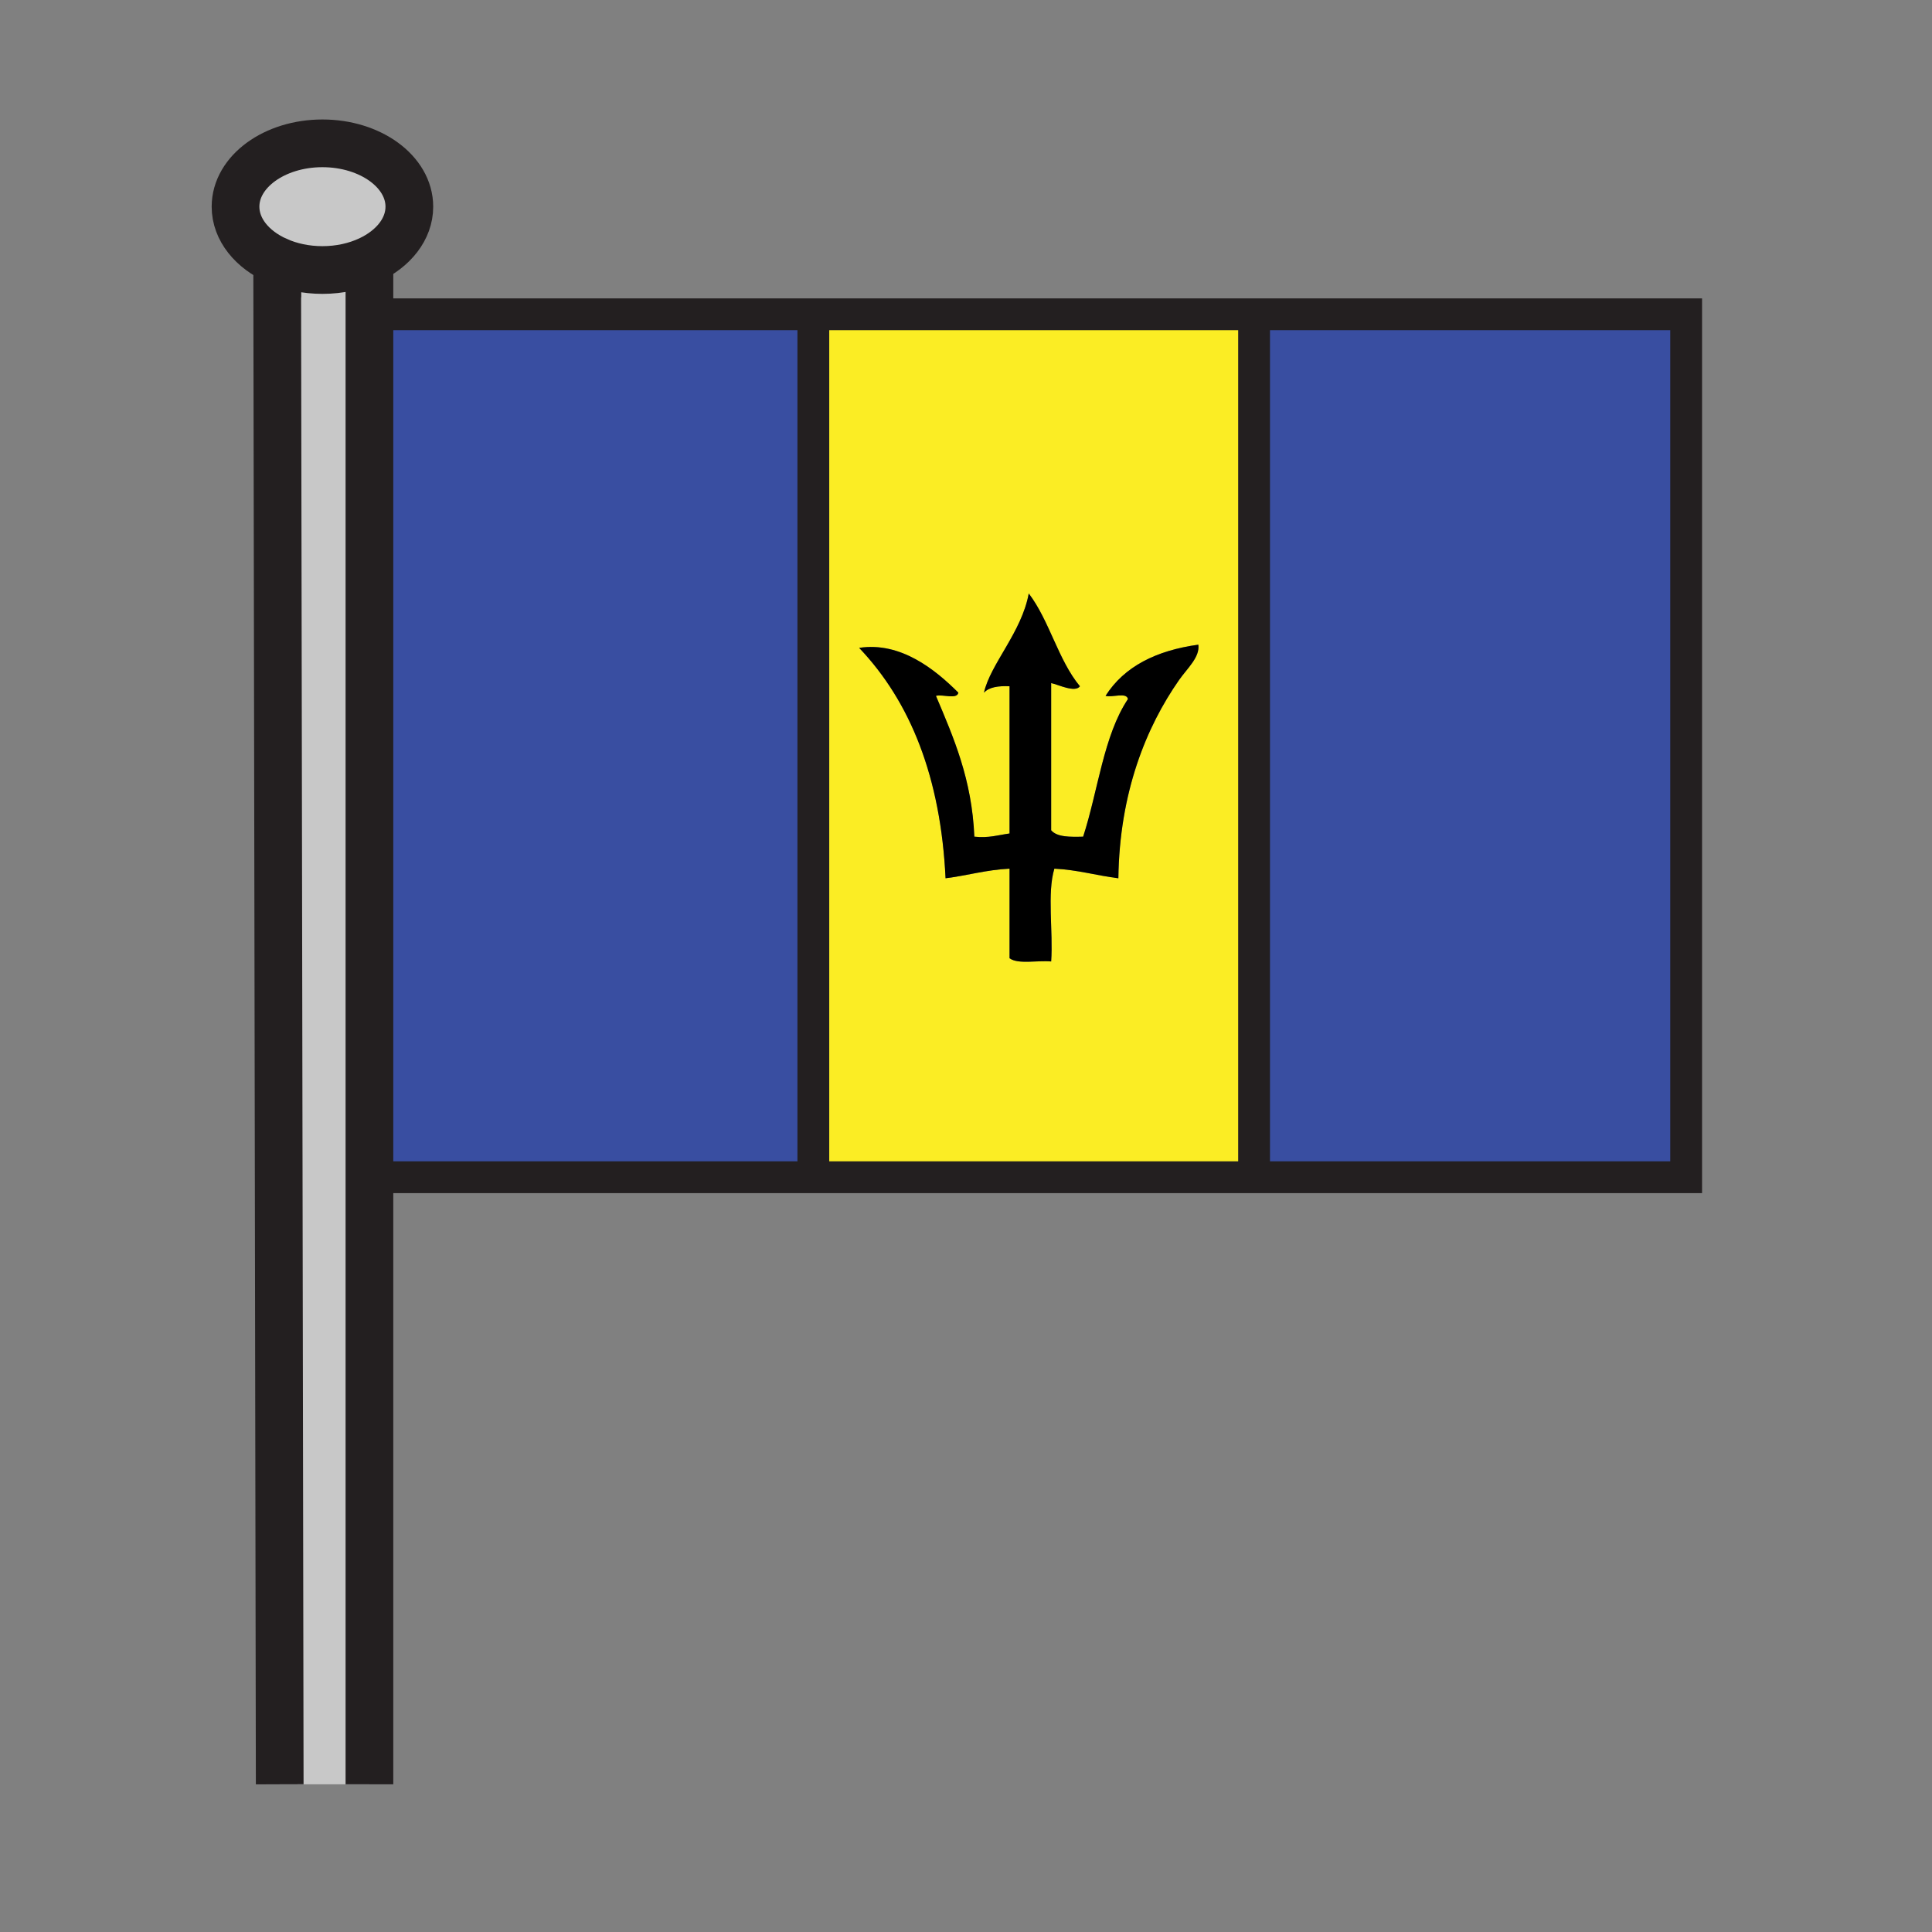 <svg xmlns="http://www.w3.org/2000/svg" width="850.394" height="850.394" viewBox="0 0 850.394 850.394" overflow="visible"><rect x="0" y="0" width="850.394" height="850.394" fill="#808080" stroke="none"/><path d="M162.61 518.17v267.21h-39.49L122 114.77c5.8 2.59 12.62 4.08 19.92 4.08 7.62 0 14.73-1.63 20.69-4.43v23.92h-3.54l3.49 379.83h.05z" fill="#c8c8c8"/><path fill="#394ea1" d="M742.18 138.34v379.83H552V138.34z"/><path d="M552 516v2.17H358V138.34h194V516zm-32.98-216.75c3.561-5.08 9.19-9.97 8.45-15.49-18.569 2.56-32.64 9.62-40.85 22.53 2.92.84 9.26-1.74 9.86 1.41-10.73 16.03-13.15 40.38-19.721 60.57-5.779.15-11.5.23-14.08-2.82v-64.79c3.17.68 10.54 4.35 12.67 1.41-9.59-11.54-13.399-28.86-22.529-40.85-3.11 17.09-16.87 31.02-19.721 43.66 2.25-2.44 6.341-3.05 11.271-2.81v64.79c-4.94.69-9.17 2.1-15.5 1.41-1.061-25.23-9.08-43.51-16.9-61.98 2.92-.83 9.25 1.74 9.86-1.41-10.1-10.09-25.35-22.52-43.66-19.71 22.65 23.82 35.89 57.06 38.03 101.41 9.6-1.2 17.87-3.72 28.17-4.23v39.44c3.8 2.77 12.3.84 18.31 1.41.931-13.15-1.87-30.04 1.41-40.85 10.29.51 18.561 3.03 28.17 4.23.51-37.71 12.2-66.5 26.76-87.33z" fill="#fbed24"/><path d="M527.47 283.76c.74 5.52-4.89 10.41-8.45 15.49-14.56 20.83-26.25 49.62-26.76 87.33-9.609-1.2-17.88-3.72-28.17-4.23-3.28 10.81-.479 27.7-1.41 40.85-6.01-.57-14.51 1.36-18.31-1.41v-39.44c-10.3.51-18.57 3.03-28.17 4.23-2.14-44.35-15.38-77.59-38.03-101.41 18.31-2.81 33.56 9.62 43.66 19.71-.61 3.15-6.94.58-9.86 1.41 7.82 18.47 15.839 36.75 16.9 61.98 6.33.69 10.56-.72 15.5-1.41v-64.79c-4.93-.24-9.021.37-11.271 2.81 2.851-12.64 16.61-26.57 19.721-43.66 9.13 11.99 12.939 29.31 22.529 40.85-2.13 2.94-9.5-.73-12.67-1.41v64.79c2.58 3.05 8.301 2.97 14.08 2.82 6.57-20.19 8.99-44.54 19.721-60.57-.601-3.15-6.94-.57-9.86-1.41 8.21-12.91 22.28-19.97 40.85-22.53z"/><path fill="#394ea1" d="M358 514v4.17H162.61V138.34H358V144z"/><path d="M162.61 114.42c-5.96 2.8-13.07 4.43-20.69 4.43-7.3 0-14.12-1.49-19.92-4.08-10.99-4.89-18.33-13.72-18.33-23.8 0-15.4 17.13-27.88 38.25-27.88 21.13 0 38.26 12.48 38.26 27.88 0 9.84-7 18.49-17.57 23.45z" fill="#c8c8c8"/><path fill="#fff" d="M162.61 138.34v379.83h-.05l-3.49-379.83z"/><g fill="none" stroke="#231f20"><path stroke-width="14" d="M159.07 138.34H742.18v379.83H162.56"/><path d="M122 114.77c-10.99-4.89-18.33-13.72-18.33-23.8 0-15.4 17.13-27.88 38.25-27.88 21.13 0 38.26 12.48 38.26 27.88 0 9.84-7 18.49-17.57 23.45-5.96 2.8-13.07 4.43-20.69 4.43-7.3 0-14.12-1.49-19.92-4.08z" stroke-width="21"/><path stroke-width="21" d="M122 114v.77l1.12 670.61M162.61 112.6v672.78"/><path stroke-width="14" d="M358 144v370M552 140v376"/></g><path fill-rule="evenodd" clip-rule="evenodd" fill="none" d="M0 0h850.394v850.394H0z"/></svg>